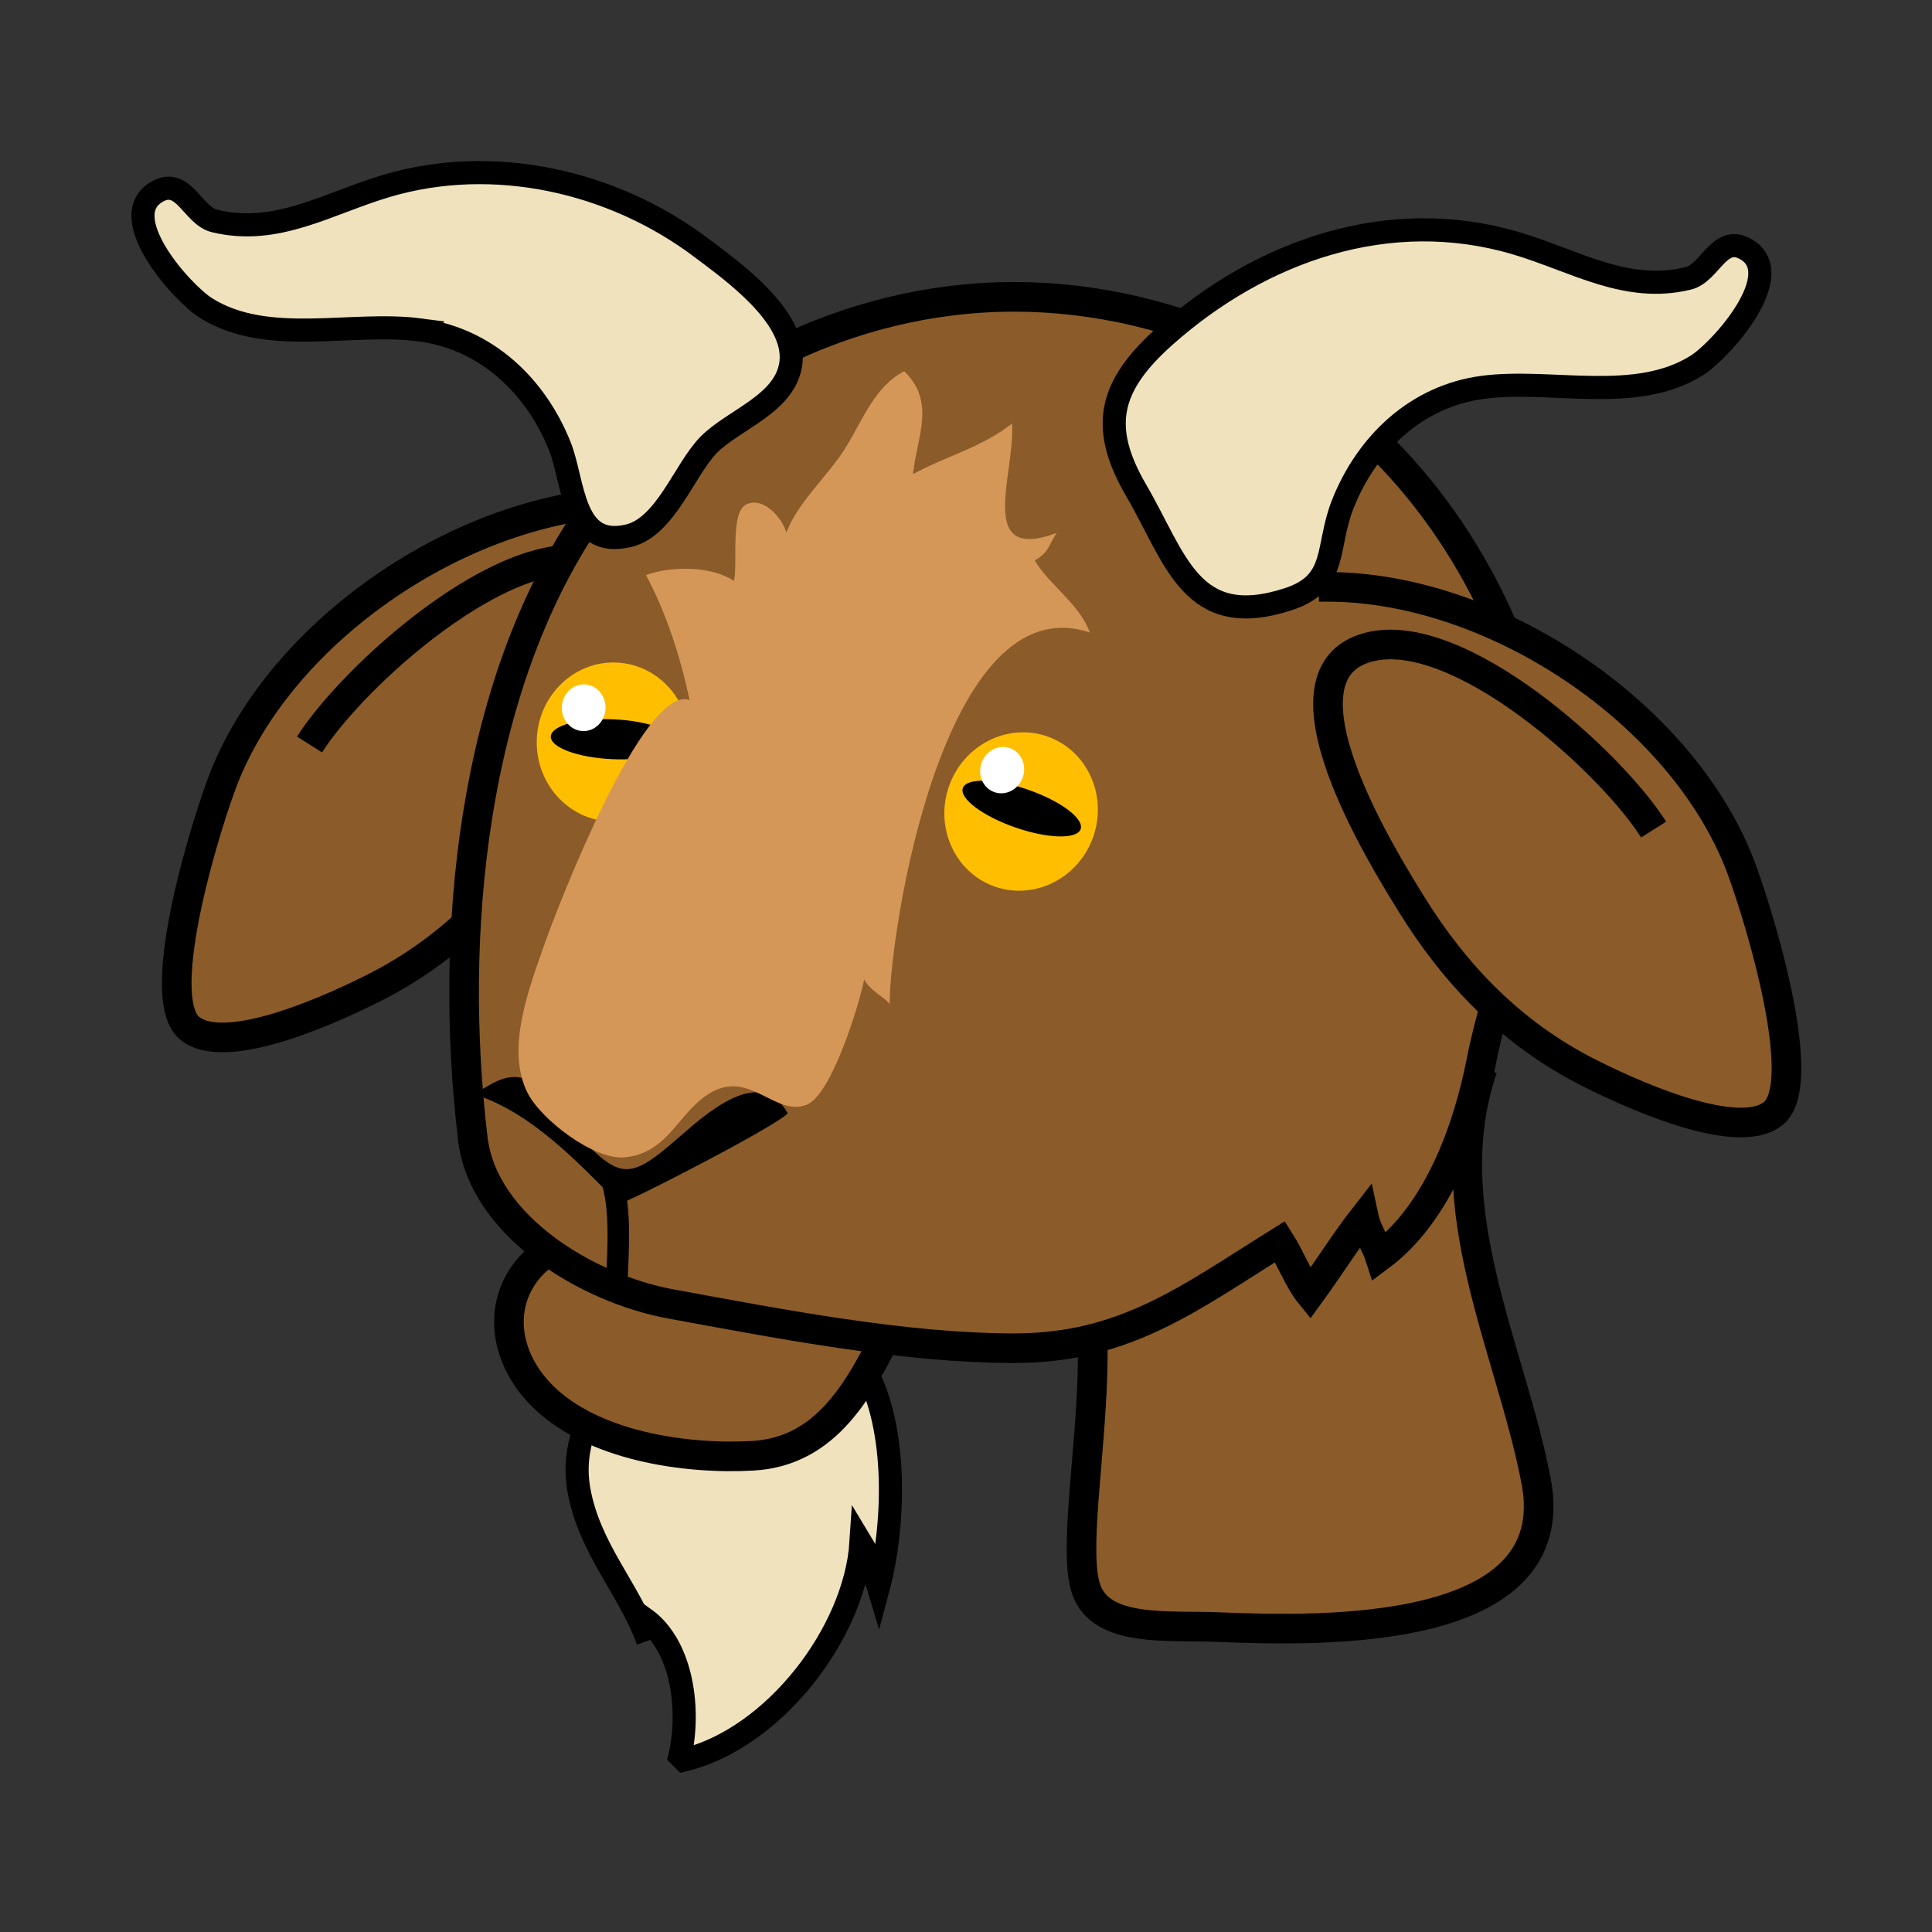 <?xml version="1.0" encoding="UTF-8" standalone="no"?>
<!-- Generator: Adobe Illustrator 12.0.0, SVG Export Plug-In . SVG Version: 6.00 Build 51448)  -->

<svg
   xmlns:dc="http://purl.org/dc/elements/1.1/"
   xmlns:cc="http://creativecommons.org/ns#"
   xmlns:rdf="http://www.w3.org/1999/02/22-rdf-syntax-ns#"
   xmlns:svg="http://www.w3.org/2000/svg"
   xmlns="http://www.w3.org/2000/svg"
   xmlns:sodipodi="http://sodipodi.sourceforge.net/DTD/sodipodi-0.dtd"
   xmlns:inkscape="http://www.inkscape.org/namespaces/inkscape"
   version="1.1"
   id="Layer_1"
   width="100"
   height="100"
   viewBox="0 0 100 100"
   overflow="visible"
   enable-background="new 0 0 209.996 203.345"
   xml:space="preserve"
   inkscape:version="0.48.2 r9819"
   sodipodi:docname="player_goat.svg"
   style="overflow:visible"><rect x="0" y="0" width="100" height="100" fill="#333333" stroke="none"/><defs
   id="defs47" /><sodipodi:namedview
   pagecolor="#ffffff"
   bordercolor="#666666"
   borderopacity="1"
   objecttolerance="10"
   gridtolerance="10"
   guidetolerance="10"
   inkscape:pageopacity="0"
   inkscape:pageshadow="2"
   inkscape:window-width="1440"
   inkscape:window-height="852"
   id="namedview45"
   showgrid="false"
   inkscape:zoom="1.1605891"
   inkscape:cx="-5.2908131"
   inkscape:cy="101.6725"
   inkscape:window-x="0"
   inkscape:window-y="0"
   inkscape:window-maximized="1"
   inkscape:current-layer="Layer_1" />
<g
   id="g3"
   transform="matrix(0.421,0,0,0.421,5.771,7.052)">
	<path
   d="M 65.543,44.957 C 45.194,44.409 21.729,59.569 13.991,78.466 c -1.955,4.774 -9.129,27.308 -4.37,31.208 4.617,3.779 18.759,-2.998 22.766,-5.033 9.319,-4.726 16.3,-11.893 21.747,-20.708 3.403,-5.51 17.729,-28.377 5.201,-31.589 C 48.306,49.516 29.618,66.458 24.35,74.784"
   id="path5"
   inkscape:connector-curvature="0"
   style="fill:#8b5c29;stroke:#000000;stroke-width:3.642" />
	<path
   d="m 92.06,150.661 c -9.916,-14.946 -37.438,-0.683 -34.615,15.65 1.266,7.32 6.139,12.168 8.501,18.659 -0.372,-1.024 -0.292,-2.041 -0.424,-2.728 4.731,3.4 5.659,11.403 4.354,16.898 0.169,0.164 0.336,0.331 0.499,0.498 11.064,-2.668 21.048,-15.665 21.777,-26.772 1.014,1.664 1.65,3.908 2.142,5.534 2.109,-7.884 2.429,-20.717 -2.234,-27.739 z"
   id="path7"
   inkscape:connector-curvature="0"
   style="fill:#efe2bd;stroke:#000000;stroke-width:2.841" />
	<path
   d="m 55.127,136.218 c -7.717,3.984 -8.137,12.657 -2.193,18.619 6.15,6.164 17.525,7.854 25.87,7.395 18.399,-1.014 16.397,-31.4 31.966,-30.849 17.301,0.615 5.924,38.429 9.075,47.3 1.885,5.303 9.929,4.354 16.321,4.613 12.634,0.509 42.668,1.287 38.987,-17.948 -3.123,-16.319 -12.429,-33.604 -6.575,-50.759"
   id="path9"
   inkscape:connector-curvature="0"
   style="fill:#8b5c29;stroke:#000000;stroke-width:3.642" />
	<path
   d="m 175.576,84.172 c -0.68,10.272 -5.216,19.536 -7.145,29.471 -1.64,8.436 -5.329,18.732 -12.491,24.064 -0.436,-1.362 -1.626,-3.157 -1.966,-4.756 -2.221,2.84 -4.364,6.268 -6.635,9.383 -1.304,-1.601 -2.456,-4.531 -3.662,-6.431 -11.144,6.939 -19.047,13.101 -32.681,13.101 -13.575,0 -28.925,-3.004 -42.269,-5.449 -10.151,-1.86 -23.019,-9.54 -24.303,-20.298 C 41.442,98.305 44.211,67.944 58.586,46.828 70.169,29.817 90.5,19.744 110.995,19.744 c 9.931,0 20.21,2.389 29.063,6.844 16.112,8.108 27.582,22.837 33.296,39.819 1.964,5.831 2.614,11.821 2.222,17.765 z"
   id="path11"
   inkscape:connector-curvature="0"
   style="fill:#8b5c29;stroke:#000000;stroke-width:3.642" />
	<path
   d="m 168.624,30.864 c -8.232,1.082 -14.293,6.947 -17.231,14.331 -2.141,5.387 -0.52,9.7 -6.726,11.727 -11.951,3.895 -13.79,-4.983 -18.674,-13.356 -4.55,-7.802 -3.39,-12.872 3.578,-19.049 11.795,-10.456 27.479,-15.986 43.096,-11.363 7.273,2.154 13.546,6.182 21.191,4.318 2.691,-0.654 3.786,-5.407 7.009,-3.625 5.432,3.005 -2.95,12.438 -5.968,14.336 -7.532,4.737 -17.896,1.582 -26.275,2.681 z"
   id="path13"
   inkscape:connector-curvature="0"
   style="fill:#efe2bd;stroke:#000000;stroke-width:2.841" />
	<path
   d="m 37.898,23.806 c 8.231,1.082 14.292,6.945 17.23,14.324 1.761,4.419 1.465,12.654 8.447,10.985 4.535,-1.081 6.849,-8.088 9.803,-11.129 3.095,-3.19 9.554,-5.076 10.157,-10.16 C 84.205,22.165 76.338,16.581 72.437,13.652 61.62,5.52 46.983,2.21 33.858,6.094 26.584,8.248 20.313,12.278 12.666,10.414 9.976,9.759 8.878,5.006 5.657,6.788 c -5.43,3.006 2.951,12.438 5.967,14.336 7.534,4.736 17.898,1.583 26.274,2.682 z"
   id="path15"
   inkscape:connector-curvature="0"
   style="fill:#efe2bd;stroke:#000000;stroke-width:2.841" />
	<g
   id="g17">
		<g
   id="g19">
			<path
   d="m 62.114,64.707 c -5.175,-0.231 -9.582,3.964 -9.824,9.349 -0.24,5.385 3.774,9.956 8.951,10.188 5.175,0.232 9.58,-3.961 9.822,-9.348 0.243,-5.386 -3.773,-9.957 -8.949,-10.189 z"
   id="path21"
   inkscape:connector-curvature="0"
   style="fill:#ffbf00" />
			
				<ellipse
   transform="matrix(0.999,0.045,-0.045,0.999,3.378,-2.686)"
   enable-background="new    "
   cx="61.693"
   cy="74.122"
   rx="7.671"
   ry="2.45"
   id="ellipse23"
   sodipodi:cx="61.693001"
   sodipodi:cy="74.122002"
   sodipodi:rx="7.671"
   sodipodi:ry="2.45"
   d="m 69.364,74.122 c 0,1.353 -3.434,2.45 -7.671,2.45 -4.237,0 -7.671,-1.097 -7.671,-2.45 0,-1.353 3.434,-2.45 7.671,-2.45 4.237,0 7.671,1.097 7.671,2.45 z" />
		</g>
		
			<ellipse
   transform="matrix(0.999,0.044,-0.044,0.999,3.18,-2.508)"
   cx="58.023"
   cy="70.287"
   rx="2.687"
   ry="2.872"
   id="ellipse25"
   sodipodi:cx="58.022999"
   sodipodi:cy="70.287003"
   sodipodi:rx="2.687"
   sodipodi:ry="2.872"
   style="fill:#ffffff"
   d="m 60.71,70.287 c 0,1.586 -1.203,2.872 -2.687,2.872 -1.484,0 -2.687,-1.286 -2.687,-2.872 0,-1.586 1.203,-2.872 2.687,-2.872 1.484,0 2.687,1.286 2.687,2.872 z" />
	</g>
	<g
   id="g27">
		<g
   id="g29">
			<path
   d="m 115.052,73.789 c -4.895,-1.706 -10.318,1.049 -12.092,6.143 -1.773,5.089 0.763,10.619 5.657,12.325 4.891,1.703 10.313,-1.052 12.088,-6.143 1.774,-5.092 -0.763,-10.621 -5.653,-12.325 z"
   id="path31"
   inkscape:connector-curvature="0"
   style="fill:#ffbf00" />
			
				<ellipse
   transform="matrix(0.944,0.329,-0.329,0.944,33.433,-32.226)"
   enable-background="new    "
   cx="111.949"
   cy="82.687"
   rx="7.671"
   ry="2.45"
   id="ellipse33"
   sodipodi:cx="111.949"
   sodipodi:cy="82.686996"
   sodipodi:rx="7.671"
   sodipodi:ry="2.45"
   d="m 119.62,82.687 c 0,1.353 -3.434,2.45 -7.671,2.45 -4.237,0 -7.671,-1.097 -7.671,-2.45 0,-1.353 3.434,-2.45 7.671,-2.45 4.237,0 7.671,1.097 7.671,2.45 z" />
		</g>
		
			<ellipse
   transform="matrix(0.944,0.329,-0.329,0.944,31.752,-31.699)"
   cx="109.532"
   cy="77.963"
   rx="2.687"
   ry="2.87"
   id="ellipse35"
   sodipodi:cx="109.532"
   sodipodi:cy="77.962997"
   sodipodi:rx="2.687"
   sodipodi:ry="2.8699999"
   style="fill:#ffffff"
   d="m 112.219,77.963 c 0,1.585 -1.203,2.87 -2.687,2.87 -1.484,0 -2.687,-1.285 -2.687,-2.87 0,-1.585 1.203,-2.87 2.687,-2.87 1.484,0 2.687,1.285 2.687,2.87 z" />
	</g>
	<path
   d="m 62.389,131.235 c 0.288,0.288 19.484,-9.583 20.747,-11.114 -3.379,-6.134 -10.188,0.192 -13.657,3.2 -5.509,4.774 -6.907,5.116 -11.871,-0.32 -1.915,-2.099 -3.71,-5.867 -6.505,-7.02 -3.248,-1.336 -5.806,2.004 -6.919,1.679 7.21,2.099 13.079,8.412 18.205,13.575 z"
   id="path37"
   inkscape:connector-curvature="0" />
	<path
   d="m 61.605,128.646 c 1.234,4.277 0.48,10.429 0.474,13.974"
   id="path39"
   inkscape:connector-curvature="0"
   style="fill:#8b5c29;stroke:#000000;stroke-width:2.647" />
	<path
   d="m 148.405,55.414 c 20.349,-0.549 43.813,14.612 51.552,33.51 1.956,4.771 9.131,27.308 4.369,31.208 -4.616,3.779 -18.757,-3 -22.766,-5.033 -9.319,-4.727 -16.3,-11.893 -21.749,-20.71 -3.403,-5.508 -17.728,-28.375 -5.2,-31.587 11.03,-2.828 29.72,14.112 34.986,22.44"
   id="path41"
   inkscape:connector-curvature="0"
   style="fill:#8b5c29;stroke:#000000;stroke-width:3.642" />
	<path
   d="m 63.13,125.533 c 5.661,-0.561 6.678,-6.102 11.028,-8.197 4.553,-2.192 7.58,3.205 11.321,1.734 3.04,-1.193 6.47,-12.337 7.054,-15.399 0.804,1.43 2.257,1.999 3.143,3 -0.045,-8.556 6.555,-51.733 24.604,-45.651 -1.229,-3.482 -4.928,-5.773 -6.775,-8.868 1.807,-1.028 1.694,-1.89 2.699,-3.377 -10.065,3.733 -5.024,-7.418 -5.495,-13.461 -3.554,2.888 -8.234,4.055 -12.174,6.239 0.47,-4.57 2.861,-8.856 -1.072,-12.659 -3.635,1.842 -5.14,6.093 -7.245,9.454 -2.213,3.534 -5.78,6.543 -7.247,10.379 -0.459,-1.675 -2.7,-4.417 -4.852,-3.496 -2.118,0.905 -1.08,7.292 -1.589,9.447 -2.727,-1.856 -7.769,-1.864 -10.81,-0.724 2.535,4.763 4.233,10.089 5.357,15.364 -5.606,-2.028 -16.156,25.208 -17.835,30.01 -1.824,5.214 -4.823,12.805 -2.109,18.25 1.631,3.273 8.15,8.334 11.997,7.955 z"
   id="path43"
   inkscape:connector-curvature="0"
   style="fill:#d59758" />
</g>
</svg>
